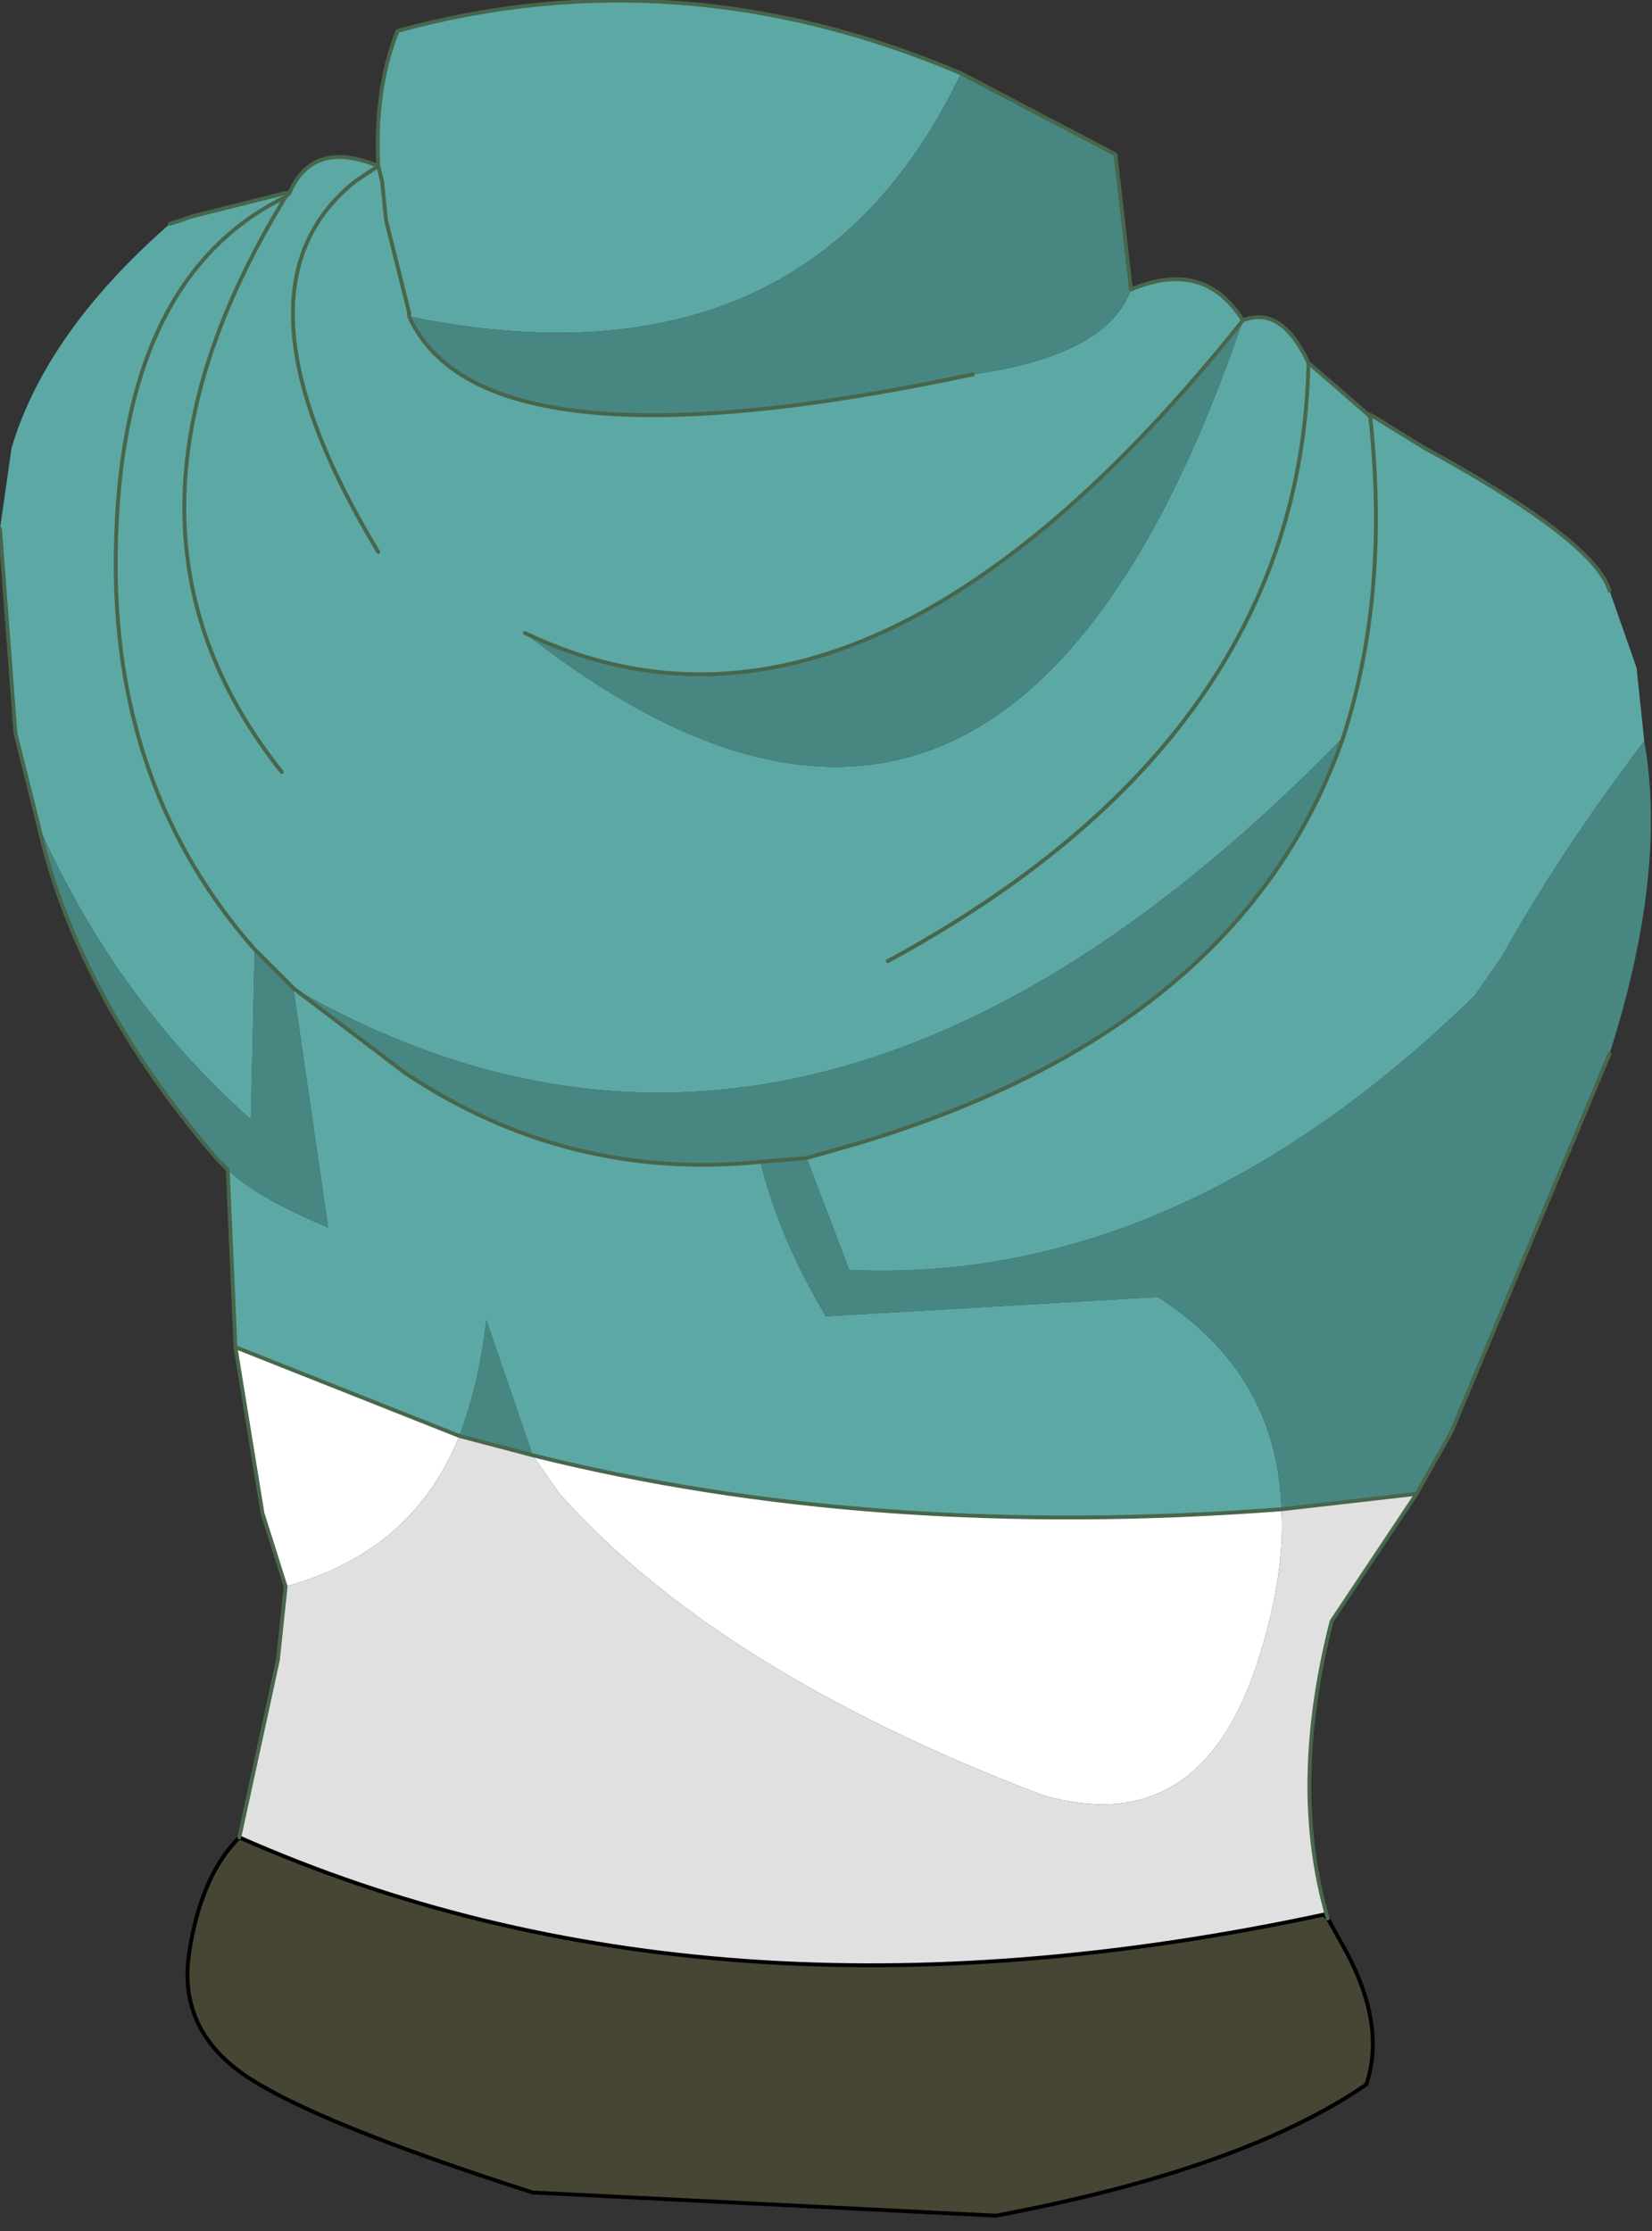 <?xml version="1.0" encoding="UTF-8" standalone="no"?>
<svg xmlns:xlink="http://www.w3.org/1999/xlink" height="28.9px" width="21.4px" xmlns="http://www.w3.org/2000/svg">
  <rect width="100%" height="100%" fill="#333333" stroke="none"/>
  <g transform="matrix(1.0, 0.0, 0.0, 1.0, 10.6, 13.15)">
    <path d="M7.1 -7.8 L7.2 -7.75 7.15 -7.75 7.1 -7.8 M-6.9 7.4 L-7.2 6.45 -7.55 4.3 -4.65 5.45 Q-5.25 6.95 -6.9 7.4 M-6.9 -10.65 L-6.85 -10.65 -6.9 -10.6 -6.9 -10.65 M6.0 6.4 Q6.05 7.25 5.7 8.35 4.95 10.7 2.9 10.1 -1.3 8.5 -3.35 6.2 L-3.7 5.7 Q0.7 6.8 6.0 6.4 M-3.35 6.2 L-2.95 6.15 -3.35 6.2" fill="#ffffff" fill-rule="evenodd" stroke="none"/>
    <path d="M6.6 11.7 L6.85 12.15 Q7.35 13.1 7.1 13.85 5.5 14.95 2.3 15.55 L-3.7 15.25 Q-6.5 14.35 -7.4 13.75 -8.3 13.15 -8.15 12.15 -8.0 11.15 -7.5 10.65 -1.4 13.35 6.55 11.65 L6.6 11.7" fill="#474534" fill-rule="evenodd" stroke="none"/>
    <path d="M5.5 -9.0 Q6.0 -9.2 6.35 -8.45 L7.1 -7.8 7.15 -7.75 7.2 -7.75 7.85 -7.35 Q10.05 -6.15 10.25 -5.5 L10.6 -4.5 10.7 -3.55 Q9.6 -2.1 8.85 -0.75 L8.5 -0.25 Q4.65 3.5 0.4 3.3 L-0.15 1.85 0.55 1.65 Q5.5 0.15 6.8 -3.6 7.4 -5.45 7.15 -7.75 7.4 -5.45 6.8 -3.6 -0.1 3.5 -6.8 -0.35 L-7.3 -0.85 -7.35 1.35 Q-9.1 -0.2 -10.1 -2.45 L-10.4 -3.65 -10.6 -6.3 -10.45 -7.35 Q-10.0 -8.85 -8.4 -10.25 L-8.1 -10.35 -6.9 -10.65 -6.9 -10.6 -6.85 -10.65 Q-6.55 -11.35 -5.7 -11.0 -5.75 -12.0 -5.45 -12.75 -1.8 -13.75 1.85 -12.2 -0.15 -8.0 -5.3 -9.05 -4.35 -6.95 2.0 -8.3 3.75 -8.55 4.05 -9.4 5.0 -9.8 5.5 -9.0 0.6 -2.85 -3.8 -4.95 2.45 -0.05 5.5 -9.0 M-7.55 4.3 L-7.65 2.0 Q-7.3 2.35 -6.35 2.75 L-6.8 -0.35 -5.35 0.75 Q-3.25 2.15 -0.75 1.9 -0.5 2.9 0.1 3.9 L4.4 3.65 Q5.95 4.65 6.0 6.4 0.7 6.8 -3.7 5.7 L-4.3 3.95 Q-4.4 4.8 -4.65 5.45 L-7.55 4.3 M-5.7 -6.0 Q-7.75 -9.4 -6.0 -10.8 L-5.7 -11.0 -5.65 -10.8 -5.6 -10.3 -5.3 -9.1 -5.3 -9.05 -5.3 -9.1 -5.6 -10.3 -5.65 -10.8 -5.7 -11.0 -6.0 -10.8 Q-7.75 -9.4 -5.7 -6.0 M0.9 -0.7 Q6.25 -3.6 6.35 -8.45 6.25 -3.6 0.9 -0.7 M-6.95 -3.15 Q-9.5 -6.35 -6.9 -10.6 -9.05 -9.55 -9.1 -6.0 -9.15 -2.95 -7.3 -0.85 -9.15 -2.95 -9.1 -6.0 -9.05 -9.55 -6.9 -10.6 -9.5 -6.35 -6.95 -3.15" fill="#5ca8a4" fill-rule="evenodd" stroke="none"/>
    <path d="M10.7 -3.55 Q11.0 -1.85 10.25 0.5 L8.2 5.4 7.75 6.2 6.0 6.4 Q5.95 4.65 4.4 3.65 L0.1 3.9 Q-0.5 2.9 -0.75 1.9 L-0.15 1.85 -0.75 1.9 Q-3.25 2.15 -5.35 0.75 L-6.8 -0.35 Q-0.1 3.5 6.8 -3.6 5.5 0.15 0.55 1.65 L-0.15 1.85 0.4 3.3 Q4.65 3.5 8.5 -0.25 L8.85 -0.75 Q9.6 -2.1 10.7 -3.55 M-7.65 2.0 L-7.8 1.85 Q-9.6 -0.25 -10.1 -2.45 -9.1 -0.2 -7.35 1.35 L-7.3 -0.85 -6.8 -0.35 -6.35 2.75 Q-7.3 2.35 -7.65 2.0 M1.85 -12.2 L3.85 -11.15 4.05 -9.4 Q3.75 -8.55 2.0 -8.3 -4.35 -6.95 -5.3 -9.05 -0.15 -8.0 1.85 -12.2 M-3.8 -4.95 Q0.6 -2.85 5.5 -9.0 2.45 -0.05 -3.8 -4.95 M-4.65 5.45 Q-4.4 4.8 -4.3 3.95 L-3.7 5.7 -4.65 5.45" fill="#488681" fill-rule="evenodd" stroke="none"/>
    <path d="M7.75 6.2 L6.65 7.85 Q6.1 10.0 6.6 11.7 L6.55 11.65 Q-1.4 13.35 -7.5 10.65 L-7.0 8.35 -6.9 7.4 Q-5.25 6.95 -4.65 5.45 L-3.7 5.7 -3.35 6.2 Q-1.3 8.5 2.9 10.1 4.95 10.7 5.7 8.35 6.05 7.25 6.0 6.4 L7.75 6.2" fill="#e0e0e0" fill-rule="evenodd" stroke="none"/>
    <path d="M6.6 11.7 L6.85 12.15 Q7.35 13.1 7.1 13.85 5.5 14.95 2.3 15.55 L-3.7 15.25 Q-6.5 14.35 -7.4 13.75 -8.3 13.15 -8.15 12.15 -8.0 11.15 -7.5 10.65 -1.4 13.35 6.55 11.65 L6.6 11.7" fill="none" stroke="#000000" stroke-linecap="round" stroke-linejoin="round" stroke-width="0.05"/>
    <path d="M5.5 -9.0 Q6.0 -9.2 6.35 -8.45 L7.1 -7.8 7.2 -7.75 7.85 -7.35 Q10.05 -6.15 10.25 -5.5 M10.25 0.5 L8.2 5.4 7.75 6.2 6.65 7.85 Q6.1 10.0 6.6 11.7 M-7.5 10.65 L-7.0 8.35 -6.9 7.4 -7.2 6.45 -7.55 4.3 -7.65 2.0 -7.8 1.85 Q-9.6 -0.25 -10.1 -2.45 L-10.4 -3.65 -10.6 -6.3 M-8.4 -10.25 L-8.1 -10.35 -6.9 -10.65 -6.85 -10.65 Q-6.55 -11.35 -5.7 -11.0 -5.75 -12.0 -5.45 -12.75 -1.8 -13.75 1.85 -12.2 L3.85 -11.15 4.05 -9.4 Q5.0 -9.8 5.5 -9.0 0.6 -2.85 -3.8 -4.95 M7.1 -7.8 L7.15 -7.75 Q7.4 -5.45 6.8 -3.6 5.5 0.15 0.55 1.65 L-0.15 1.85 -0.75 1.9 Q-3.25 2.15 -5.35 0.75 L-6.8 -0.35 -7.3 -0.85 Q-9.15 -2.95 -9.1 -6.0 -9.05 -9.55 -6.9 -10.6 -9.5 -6.35 -6.95 -3.15 M2.0 -8.3 Q-4.35 -6.95 -5.3 -9.05 L-5.3 -9.1 -5.6 -10.3 -5.65 -10.8 -5.7 -11.0 -6.0 -10.8 Q-7.75 -9.4 -5.7 -6.0 M6.0 6.4 L7.75 6.2 M6.35 -8.45 Q6.25 -3.6 0.9 -0.7 M6.0 6.4 Q0.7 6.8 -3.7 5.7 L-4.65 5.45 -7.55 4.3 M-6.9 -10.6 L-6.85 -10.65" fill="none" stroke="#48664c" stroke-linecap="round" stroke-linejoin="round" stroke-width="0.05"/>
  </g>
</svg>
